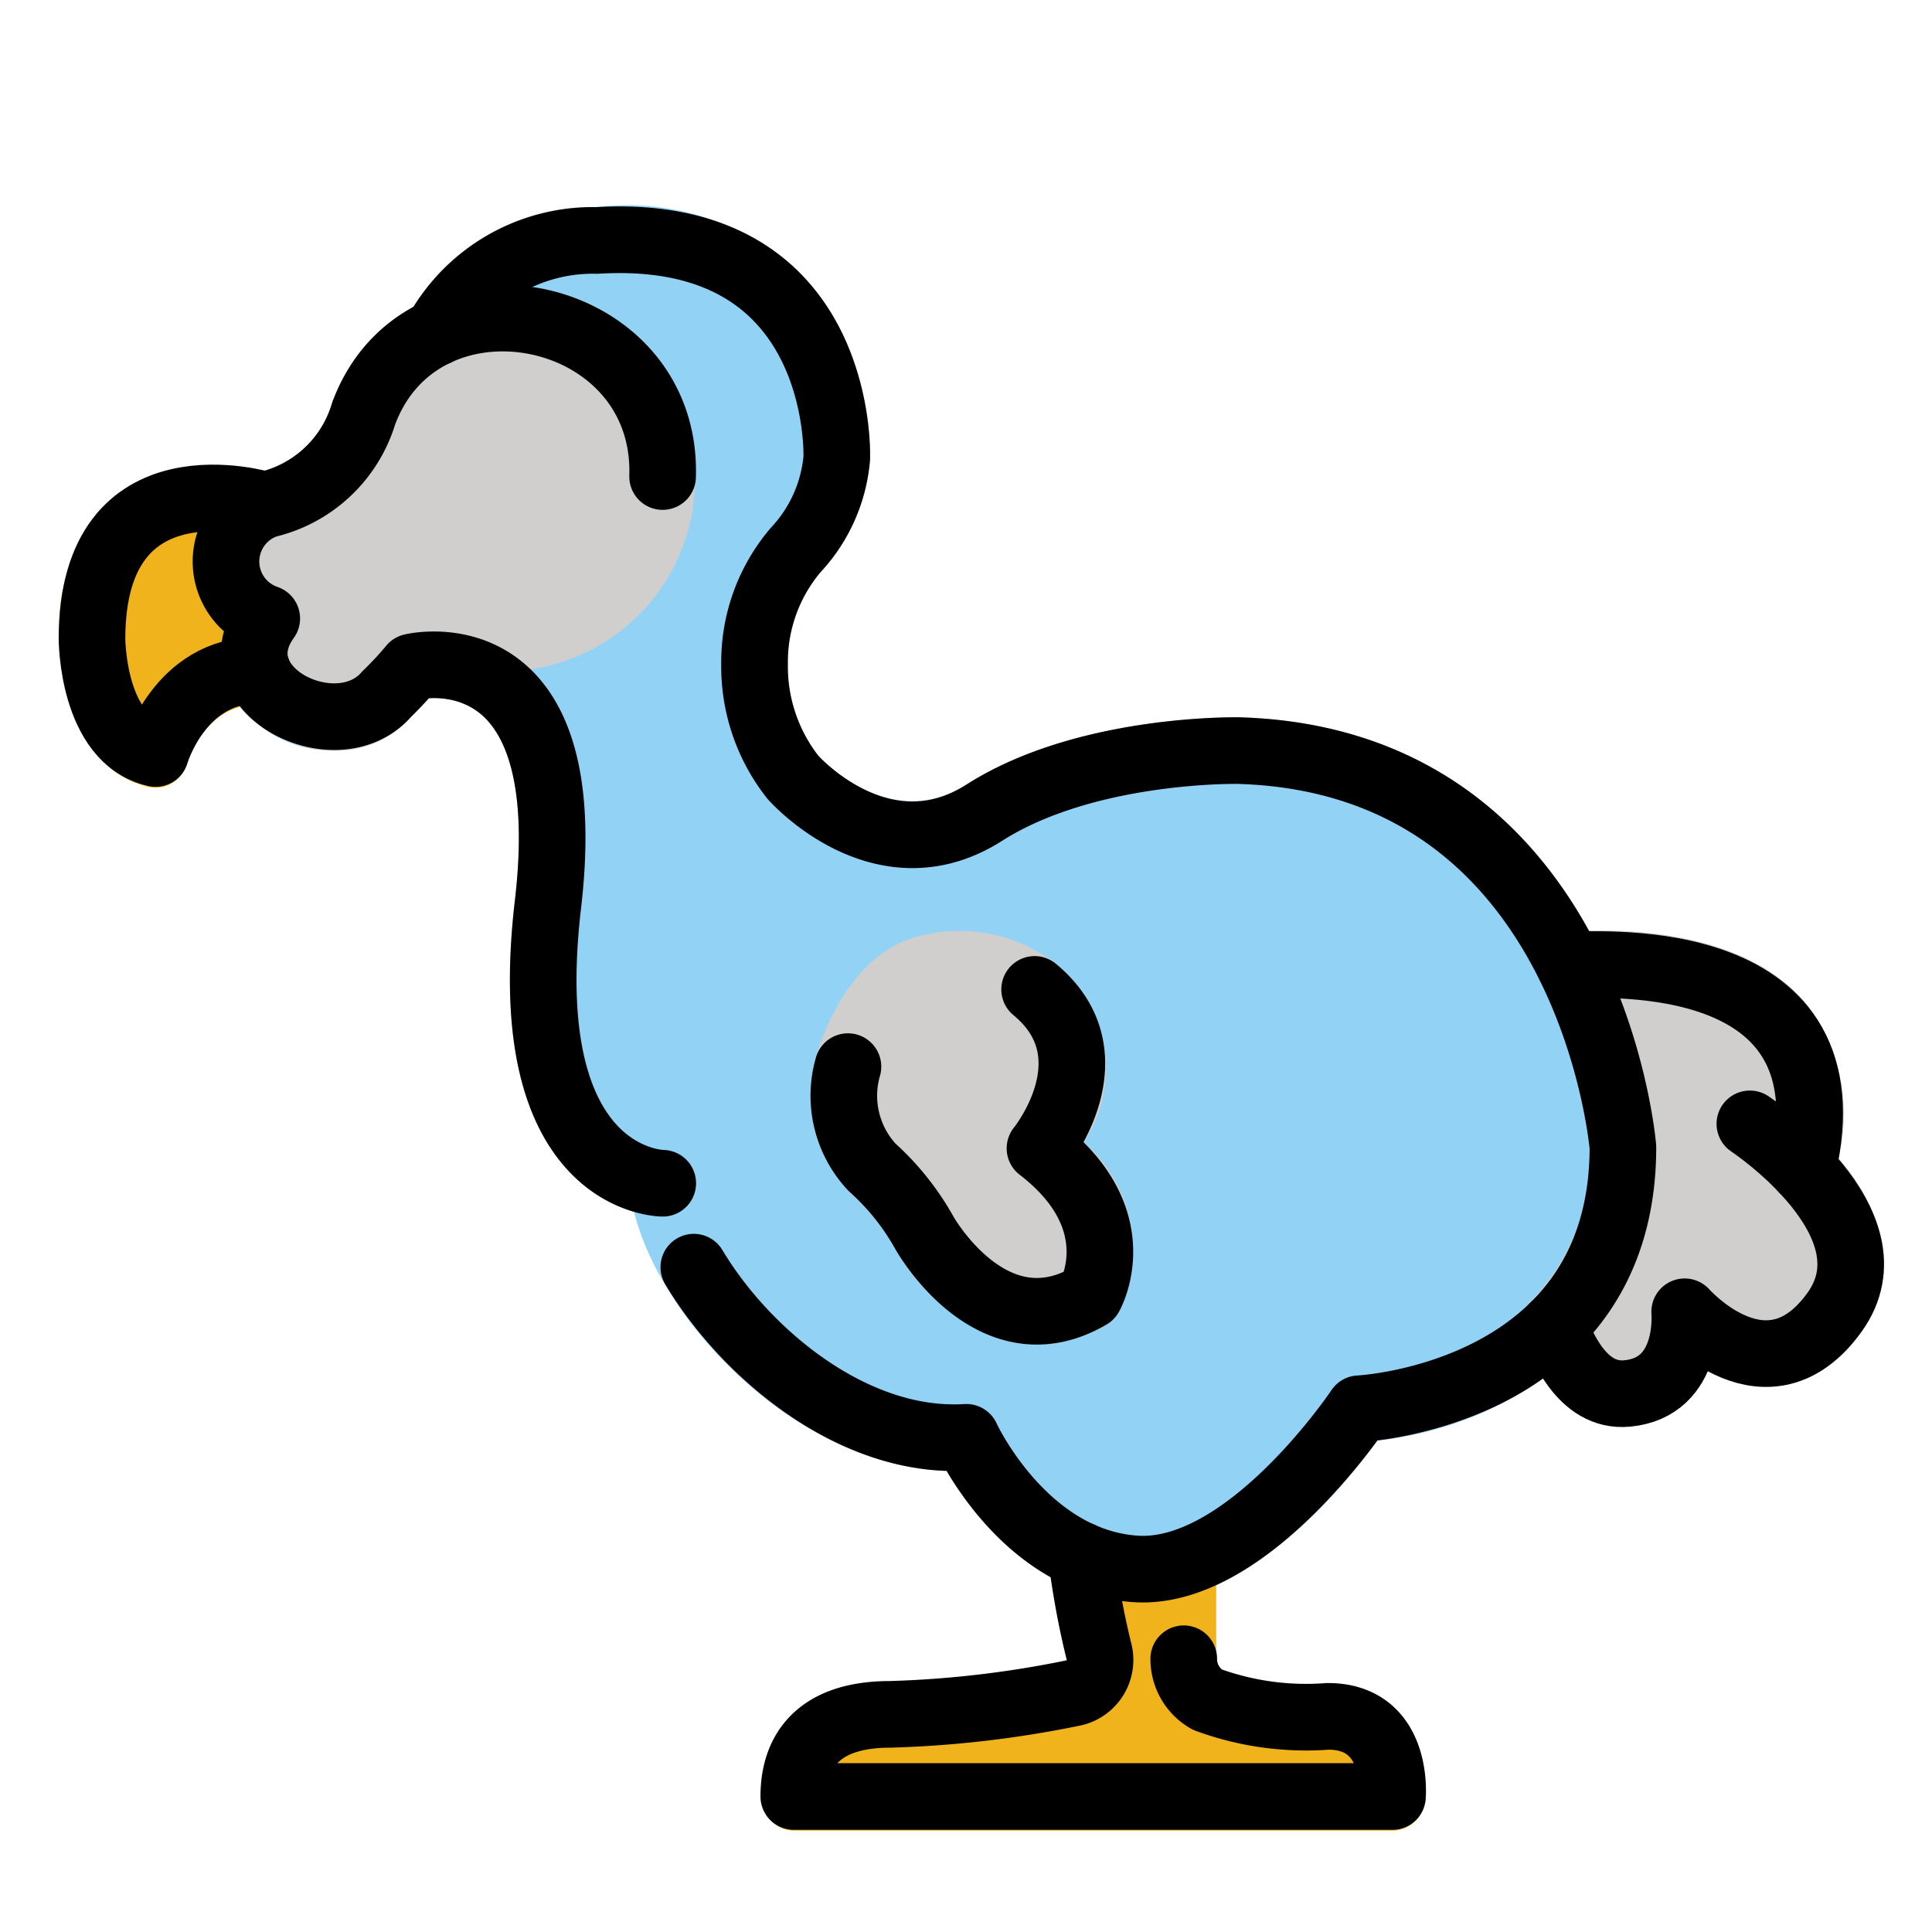 <svg viewBox="7 7 58 58" xmlns="http://www.w3.org/2000/svg">
  <defs>
    <linearGradient id="yellow-gradient" x1="0%" x2="0%" y1="0%" y2="100%">
      <stop offset="0%" style="stop-color:#FDE02F;stop-opacity:1;"/>
      <stop offset="100%" style="stop-color:#F7B209;stop-opacity:1;"/>
    </linearGradient>
  </defs>
  <g id="color">
    <path d="M44.223,28.533c-.189.002-4.915-.08-8.212,2.021-2.312,1.471-4.369-.784-4.458-.881a4.392,4.392,0,0,1-.9-2.749,4.184,4.184,0,0,1,.955-2.721,5.507,5.507,0,0,0,1.511-3.408,8.141,8.141,0,0,0-2.165-5.662,7.657,7.657,0,0,0-6.051-1.917,6.329,6.329,0,0,0-5.507,3.02,5.158,5.158,0,0,0-2.374,2.725c-.015.031-.027.063-.039.097A2.978,2.978,0,0,1,14.706,21.19a.964.964,0,0,0-.254.103,2.794,2.794,0,0,0-.725,4.649,2.589,2.589,0,0,0,.996,2.778,3.401,3.401,0,0,0,4.585-.17c.126-.124.365-.363.572-.591a2.198,2.198,0,0,1,1.607.524c.668.603,1.378,2.056.969,5.552-.434,3.698.08,6.397,1.528,8.025a4.32,4.32,0,0,0,2.05,1.316c.812,3.314,4.904,7.642,9.383,7.781.694,1.181,2.532,3.723,5.589,3.939.102.007.203.011.305.011,3.225-.001,6.104-3.567,7.038-4.856,3.157-.334,8.372-2.5,8.369-8.894C56.707,41.233,55.57,28.885,44.223,28.533Z" fill="#92d3f5"/>
    <path d="M11.678,30.648a.928.928,0,0,1-.209-.023c-2.105-.478-2.668-3.003-2.668-4.42a5.165,5.165,0,0,1,1.742-4.347c1.902-1.467,4.577-.665,4.691-.63a1.011,1.011,0,0,1,.076,1.889c-.257.109-.657.401-.683.606-.019.147.153.557.918,1.161a1.016,1.016,0,0,1,.368.951l-.226,1.473a.977.977,0,0,1-.955.843c-1.595,0-2.122,1.765-2.126,1.783A.973.973,0,0,1,11.678,30.648Z" fill="#f1b31c"/>
    <path d="M17.039,29.538a3.726,3.726,0,0,1-2.36-.849,2.599,2.599,0,0,1-.916-2.712,2.811,2.811,0,0,1,.721-4.664.901.901,0,0,1,.243-.1,2.99,2.99,0,0,0,2.293-2.139,1.073,1.073,0,0,1,.041-.1,5.353,5.353,0,0,1,6.295-3.267,5.51,5.51,0,0,1,4.509,5.64A5.769,5.769,0,0,1,22.64,27.125c-2.054.003-2.422.336-3.286,1.389a1.038,1.038,0,0,1-.102.107A2.984,2.984,0,0,1,17.039,29.538Z" fill="#d0cfce"/>
    <path d="M48.81,61.958H30.837a.984.984,0,0,1-.968-1c0-2.17,1.444-3.466,3.863-3.466a30.817,30.817,0,0,0,5.327-.626,26.203,26.203,0,0,1-.551-3.032,1.014,1.014,0,0,1,.414-.941.94.94,0,0,1,.999-.06,3.103,3.103,0,0,0,2.296.144.945.945,0,0,1,.883.124,1.008,1.008,0,0,1,.411.817v2.905a.393.393,0,0,0,.2.348,8.027,8.027,0,0,0,3.159.38,2.721,2.721,0,0,1,2.126.892,3.74,3.74,0,0,1,.778,2.604A.981.981,0,0,1,48.81,61.958Z" fill="#f1b31c"/>
    <path d="M63.499,44.281a5.565,5.565,0,0,0-1.308-2.511,5.462,5.462,0,0,0-.923-4.588c-1.921-2.362-5.726-2.272-6.98-2.242l-.184.004c-.009,0-.016.005-.025.005a3.726,3.726,0,0,0-.385.092c-.009.004-.018.003-.027.007a.957.957,0,0,0-.127.099.991.991,0,0,0-.156.121,2.828,2.828,0,0,0-.2.322.992.992,0,0,0-.049.252.921.921,0,0,0-.021.11c0,.007.004.012.004.019a3.532,3.532,0,0,0,.09.387c.004.01.003.02.008.03a16.233,16.233,0,0,1,1.504,5.025,6.271,6.271,0,0,1-1.77,4.659l-.008.012a.972.972,0,0,0-.144.214.466.466,0,0,0-.113.316,1.004,1.004,0,0,0-.032.17,1.016,1.016,0,0,0,.029.153.974.974,0,0,0,.049.229l.003.016.042.097c.27.641,1.066,2.535,2.904,2.535.08,0,.162-.004.247-.011a2.737,2.737,0,0,0,1.911-.96,2.922,2.922,0,0,0,.43-.703,3.723,3.723,0,0,0,1.903.465,3.533,3.533,0,0,0,2.714-1.654A3.421,3.421,0,0,0,63.499,44.281Z" fill="#d0cfce"/>
    <path d="M38.117,47.364a3.728,3.728,0,0,1-.979-.131A6.016,6.016,0,0,1,33.882,44.51a.904.904,0,0,1-.047-.095h0a7.692,7.692,0,0,0-1.367-1.667,4.154,4.154,0,0,1-.965-4.033c.064-.241.8-2.808,2.798-3.524a4.74,4.74,0,0,1,4.391.738l.003.003a4.047,4.047,0,0,1,.838,5.365,4.263,4.263,0,0,1,1.048,5.101,1.002,1.002,0,0,1-.362.365A4.153,4.153,0,0,1,38.117,47.364Z" fill="#d0cfce"/>
  </g>
  <g id="line">
    <path d="M14.95,22.16S9.762,20.559,9.762,26.179c0,0,0,3.01,1.908,3.443,0,0,.718-2.498,3.054-2.498" fill="none" stroke="#000" stroke-linecap="round" stroke-linejoin="round" stroke-width="2"/>
    <path d="M27.829,45.041c1.549,2.594,4.796,5.318,8.181,5.108h0s1.704,3.712,5.066,3.95S47.8,49.292,47.8,49.292s7.921-.381,7.921-7.853c0,0-.945-11.578-11.52-11.905,0,0-4.572-.1-7.653,1.864s-5.742-1.06-5.742-1.06a5.377,5.377,0,0,1-1.154-3.413,5.188,5.188,0,0,1,1.234-3.413,4.633,4.633,0,0,0,1.234-2.755s.279-6.991-7.202-6.538a5.34,5.34,0,0,0-4.793,2.754" fill="none" stroke="#000" stroke-linecap="round" stroke-linejoin="round" stroke-width="2"/>
    <path d="M26.892,21.306c.16-5.141-7.189-6.616-8.965-1.917l-.002-.002A3.981,3.981,0,0,1,14.95,22.16l.004.006a1.807,1.807,0,0,0,.054,3.401c-1.553,2.164,2.123,3.981,3.6,2.271a10.386,10.386,0,0,0,.757-.815s5.066-1.24,4.085,7.13,3.446,8.369,3.446,8.369" fill="none" stroke="#000" stroke-linecap="round" stroke-linejoin="round" stroke-width="2"/>
    <path d="M54.114,35.969c1.088-.009,8.551-.521,7.003,6.124" fill="none" stroke="#000" stroke-linecap="round" stroke-linejoin="round" stroke-width="2"/>
    <path d="M39.462,53.691a24.477,24.477,0,0,0,.524,2.865,1.015,1.015,0,0,1-.727,1.26,31.669,31.669,0,0,1-5.533.65c-2.606,0-2.896,1.603-2.896,2.466H48.803s.213-2.406-1.939-2.406a8.601,8.601,0,0,1-3.622-.503,1.4,1.4,0,0,1-.705-1.226" fill="none" stroke="#000" stroke-linecap="round" stroke-linejoin="round" stroke-width="2"/>
    <path d="M38.06,36.703c2.418,1.999.161,4.771.161,4.771,2.8,2.155,1.494,4.426,1.494,4.426-2.939,1.72-4.959-1.88-4.959-1.88a7.646,7.646,0,0,0-1.58-1.98,3.149,3.149,0,0,1-.72-3.019" fill="none" stroke="#000" stroke-linecap="round" stroke-linejoin="round" stroke-width="2"/>
    <path d="M59.532,40.739s4.478,2.965,2.542,5.656c-2.017,2.802-4.499-.015-4.499-.015s.211,2.28-1.736,2.454c-1.373.122-1.969-1.52-2.187-2.022" fill="none" stroke="#000" stroke-linecap="round" stroke-linejoin="round" stroke-width="2"/>
  </g>
</svg>